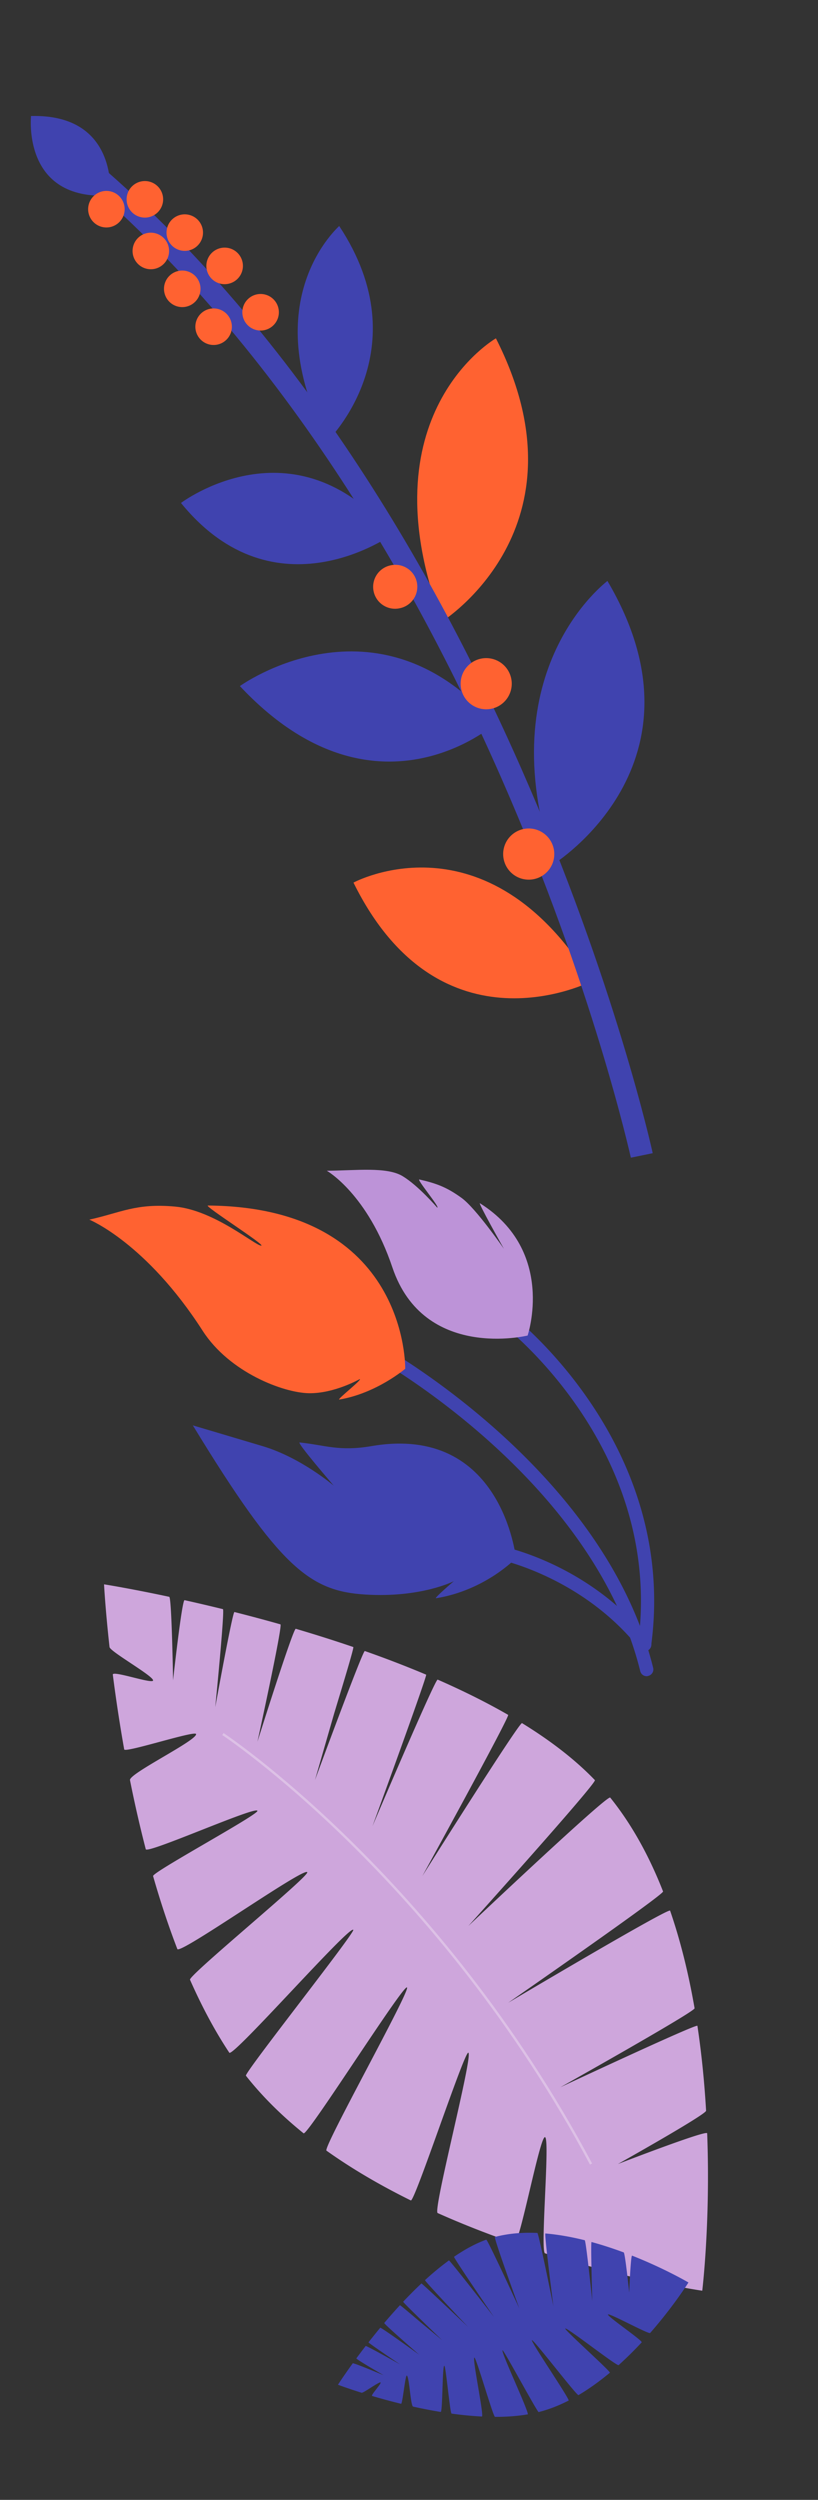 <svg width="171" height="522" fill="none" xmlns="http://www.w3.org/2000/svg"><rect width="100%" height="100%" fill="#333333" stroke="none"/><path d="M23.004 40.813s1.892-17.051-16.521-16.59c.036.027-1.988 17.771 16.52 16.59zm45.44 51.293s19.612-19.017 2.46-44.922c.085.055-17.789 15.183-2.46 44.922z" fill="#4043AF"/><path d="M92.413 129.767s31.336-19.613 11.254-59.12c0 0-27.658 15.836-11.254 59.12z" fill="#FF6231"/><path d="M115.726 180.425s33.76-21.024 11.253-59.121c.015.071-24.934 18.332-11.253 59.121zm-33.758-68.811s-24.42 17.64-44.134-6.588c0 0 23.51-17.857 44.134 6.588zm21.454 39.578s-25.107 22.099-53.274-7.929c0 0 28.618-20.72 53.274 7.929z" fill="#4043AF"/><path d="M123.627 204.903s-31.56 16.208-49.734-20.606c0 0 27.749-15.036 49.734 20.606z" fill="#FF6231"/><path d="M131.88 241.739l4.567-.941c-.29-1.406-31.207-141.105-124.799-213.87L8.87 30.506c92.206 71.731 122.649 209.841 123.01 211.233z" fill="#4043AF"/><path d="M102.716 147.999a5.343 5.343 0 10-2.158-10.466 5.343 5.343 0 002.158 10.466zm8.891 35.574a5.343 5.343 0 10-2.158-10.466 5.343 5.343 0 002.158 10.466zm-28.025-56.568a4.579 4.579 0 10-1.849-8.97 4.58 4.58 0 101.85 8.97zM55.25 68.942a3.816 3.816 0 10-1.541-7.476 3.816 3.816 0 001.54 7.476zM38.862 64.05a3.816 3.816 0 10-1.54-7.475 3.816 3.816 0 001.54 7.475zm-7.805-18.69a3.816 3.816 0 10-1.541-7.475 3.816 3.816 0 001.54 7.476zm8.335 6.95a3.816 3.816 0 10-1.541-7.475 3.816 3.816 0 001.54 7.475zm8.336 6.95a3.816 3.816 0 10-1.54-7.475 3.816 3.816 0 001.54 7.476zm-2.302 12.698a3.816 3.816 0 10-1.541-7.476 3.816 3.816 0 001.541 7.476zM32.3 56.143a3.816 3.816 0 10-1.54-7.476 3.816 3.816 0 001.54 7.476zm-9.295-8.723a3.816 3.816 0 10-1.54-7.475 3.816 3.816 0 001.54 7.475z" fill="#FF6231"/><path d="M135.165 350.015a1.39 1.39 0 01-1.326-1.061c-9.965-40.386-55.489-65.546-55.944-65.795a1.423 1.423 0 01-.575-1.895c.357-.682 1.214-.931 1.896-.574.472.263 47.066 25.971 57.322 67.57a1.384 1.384 0 01-1.019 1.683c-.105.054-.23.063-.354.072z" fill="#4043AF"/><path d="M84.709 285.81s.676-33.747-41.237-34.082c-1.013-.008 12.198 8.347 11.135 8.379-1.209.036-9.789-7.397-17.974-8.154-8.186-.756-11.33 1.254-17.958 2.724 0 0 11.874 4.832 23.682 23.192 5.627 8.741 16.897 12.96 22.208 13.05 5.312.09 10.621-2.939 10.621-2.939.733-.051-4.954 4.383-4.25 4.264 7.825-1.324 13.773-6.434 13.773-6.434z" fill="#FF6231"/><path d="M134.774 344.792c-.062.006-.127-.019-.189-.012a1.395 1.395 0 01-1.192-1.572c5.48-41.047-28.558-66.824-28.913-67.086a1.37 1.37 0 01-.29-1.944c.471-.611 1.35-.746 1.944-.289.355.262 35.714 27.034 29.991 69.703-.072.68-.662 1.194-1.351 1.2z" fill="#4043AF"/><path d="M110.297 278.876s5.963-17.59-9.96-27.618c-.558-.352 5.011 9.522 5.011 9.522s-5.834-8.459-8.867-10.649c-3.033-2.191-5.169-3.013-8.806-3.841-.722-.165 4.473 6.011 3.708 5.867 0 0-3.888-4.547-7.209-6.557-3.32-2.009-9.769-1.173-15.859-1.135 0 0 8.54 4.824 13.721 20.216 6.598 19.509 28.261 14.195 28.261 14.195z" fill="#BD93D8"/><path d="M134.775 344.792c-.406.01-.817-.184-1.103-.531-12.081-15.169-29.551-18.694-29.726-18.724-.766-.142-1.247-.877-1.105-1.643a1.386 1.386 0 011.643-1.104c.766.142 18.647 3.72 31.377 19.732a1.404 1.404 0 01-.209 1.963c-.277.2-.581.293-.877.307z" fill="#4043AF"/><path d="M107.854 325.363s-6.334 6.683-16.685 8.369c-.602.098 3.697-3.558 3.697-3.558s-6.822 3.493-18.433 2.789c-11.61-.704-17.884-5.449-36.118-35.325 0 0 6.563 1.939 14.602 4.338 8.038 2.4 14.865 8.263 14.865 8.263s-7.868-9.113-7.146-9.039c5.357.554 8.223 1.926 15.047.76 27.292-4.664 30.171 23.403 30.171 23.403z" fill="#4043AF"/><path d="M21.75 330.827s5.31.832 13.628 2.607c.523.111.801 17.434.801 17.434s1.86-16.857 2.405-16.735c2.482.552 5.17 1.177 8.017 1.876.423.104-1.604 20.471-1.604 20.471s3.631-19.967 4.008-19.872c3.066.776 6.291 1.633 9.62 2.576.532.151-4.81 24.51-4.81 24.51s7.48-23.742 8.017-23.584a296.63 296.63 0 0112.024 3.809c.187.064-1.905 6.962-4 13.869l-4.016 13.923s9.993-27.109 10.421-26.958a227.19 227.19 0 0112.826 4.935c.297.126-11.223 31.642-11.223 31.642s13.124-30.829 13.628-30.608c5.125 2.243 10.096 4.694 14.734 7.361.436.25-17.94 33.668-17.94 33.668s20.313-32.269 20.842-31.943c5.842 3.591 11.052 7.553 15.231 11.903.503.524-26.454 30.462-26.454 30.462s29.1-27.512 29.66-26.816c4.62 5.731 8.233 12.425 11.046 19.601.248.634-32.385 23.247-32.385 23.247s33.616-19.941 33.858-19.239c2.271 6.595 3.926 13.507 5.117 20.385.119.687-28.057 16.49-28.057 16.49s28.569-13.36 28.649-12.826c.912 6.064 1.482 12.053 1.813 17.725.046.778-18.437 11.134-18.437 11.134s18.634-7.207 18.663-6.413c.702 18.687-1.027 32.867-1.027 32.867s-14.52-2.073-32.867-7.805c-1.057-.33 1.08-23.906 0-24.261-1.06-.348-5.336 22.526-6.413 22.154-5.222-1.803-10.64-3.894-16.033-6.304-1.07-.479 7.48-32.982 6.413-33.486-.803-.379-11.225 31.246-12.025 30.852-6.118-3.016-12.106-6.465-17.635-10.397-.812-.577 17.625-33.484 16.834-34.082-.804-.609-20.837 31.092-21.617 30.462-4.498-3.631-8.584-7.629-12.052-12.025-.418-.531 22.853-29.912 22.446-30.462-.766-1.032-25.196 26.745-25.922 25.652-3.08-4.636-5.804-9.787-8.213-15.231-.387-.874 24.886-21.557 24.516-22.445-.52-1.245-26.676 17.3-27.164 16.032-1.914-4.966-3.595-10.093-5.07-15.231-.23-.801 22.033-12.826 21.812-13.627-.294-1.07-23.067 9.083-23.344 8.016a263.777 263.777 0 01-3.298-14.429c-.27-1.352 14.061-8.301 13.816-9.62-.15-.809-14.885 4.001-15.026 3.206a328.479 328.479 0 01-2.38-15.609c-.124-.971 8.529 2.094 8.42 1.18-.122-1.019-9.005-6.008-9.108-6.949-.888-8.035-1.145-13.092-1.145-13.092z" fill="#CEA6DC"/><path d="M70.65 497.959s1.137-1.772 3.09-4.473c.123-.17 6.462 2.491 6.462 2.491s-5.833-3.354-5.704-3.53c.591-.802 1.241-1.666 1.943-2.576.104-.135 7.187 3.837 7.187 3.837s-6.685-4.484-6.59-4.604c.763-.976 1.582-1.996 2.448-3.04.138-.167 8.15 5.631 8.15 5.631s-7.451-6.466-7.31-6.634a114.61 114.61 0 013.276-3.705c.053-.057 2.23 1.792 4.41 3.644l4.429 3.659s-8.28-7.904-8.158-8.033a88.03 88.03 0 013.811-3.814c.093-.087 9.734 9.067 9.734 9.067s-9.14-9.62-8.98-9.765a59.138 59.138 0 014.993-4.112c.16-.116 9.413 11.8 9.413 11.8s-8.532-12.428-8.33-12.566c2.224-1.523 4.483-2.76 6.721-3.566.269-.097 6.909 14.342 6.909 14.342s-5.421-14.821-5.08-14.911c2.809-.744 5.81-.973 8.86-.838.27.011 3.354 15.32 3.354 15.32s-1.959-15.235-1.666-15.21c2.754.236 5.526.744 8.213 1.413.269.067 1.579 12.691 1.579 12.691s-.361-12.376-.154-12.32c2.347.64 4.613 1.39 6.726 2.174.29.108 1.146 8.388 1.146 8.388s.312-7.832.605-7.716c6.901 2.726 11.782 5.606 11.782 5.606s-3.037 4.877-8.006 10.545c-.286.326-8.517-4.197-8.816-3.866-.293.324 7.347 5.503 7.042 5.83a76.256 76.256 0 01-4.813 4.746c-.342.308-10.808-7.938-11.159-7.636-.265.228 9.589 9.005 9.32 9.229-2.059 1.714-4.254 3.312-6.552 4.669-.338.199-9.396-11.658-9.738-11.469-.347.191 8.022 12.428 7.67 12.608-2.027 1.034-4.123 1.863-6.265 2.406-.259.066-7.276-12.964-7.54-12.905-.495.11 5.756 13.299 5.245 13.385-2.169.366-4.469.523-6.827.519-.378 0-3.92-12.361-4.3-12.37-.534-.012 2.091 12.325 1.553 12.298a73.434 73.434 0 01-6.332-.608c-.327-.046-1.195-9.947-1.521-9.996-.435-.065-.327 9.722-.759 9.651a106.122 106.122 0 01-5.762-1.117c-.534-.118-.805-6.366-1.323-6.488-.317-.075-.887 5.976-1.198 5.9a131.914 131.914 0 01-6.046-1.633c-.373-.11 2.102-2.726 1.753-2.832-.39-.119-3.6 2.272-3.958 2.159-3.06-.962-4.938-1.675-4.938-1.675z" fill="#4043AF"/><path opacity=".3" d="M46.6 362.091s44.892 29.66 76.957 89.783" stroke="#fff" stroke-width=".5"/></svg>